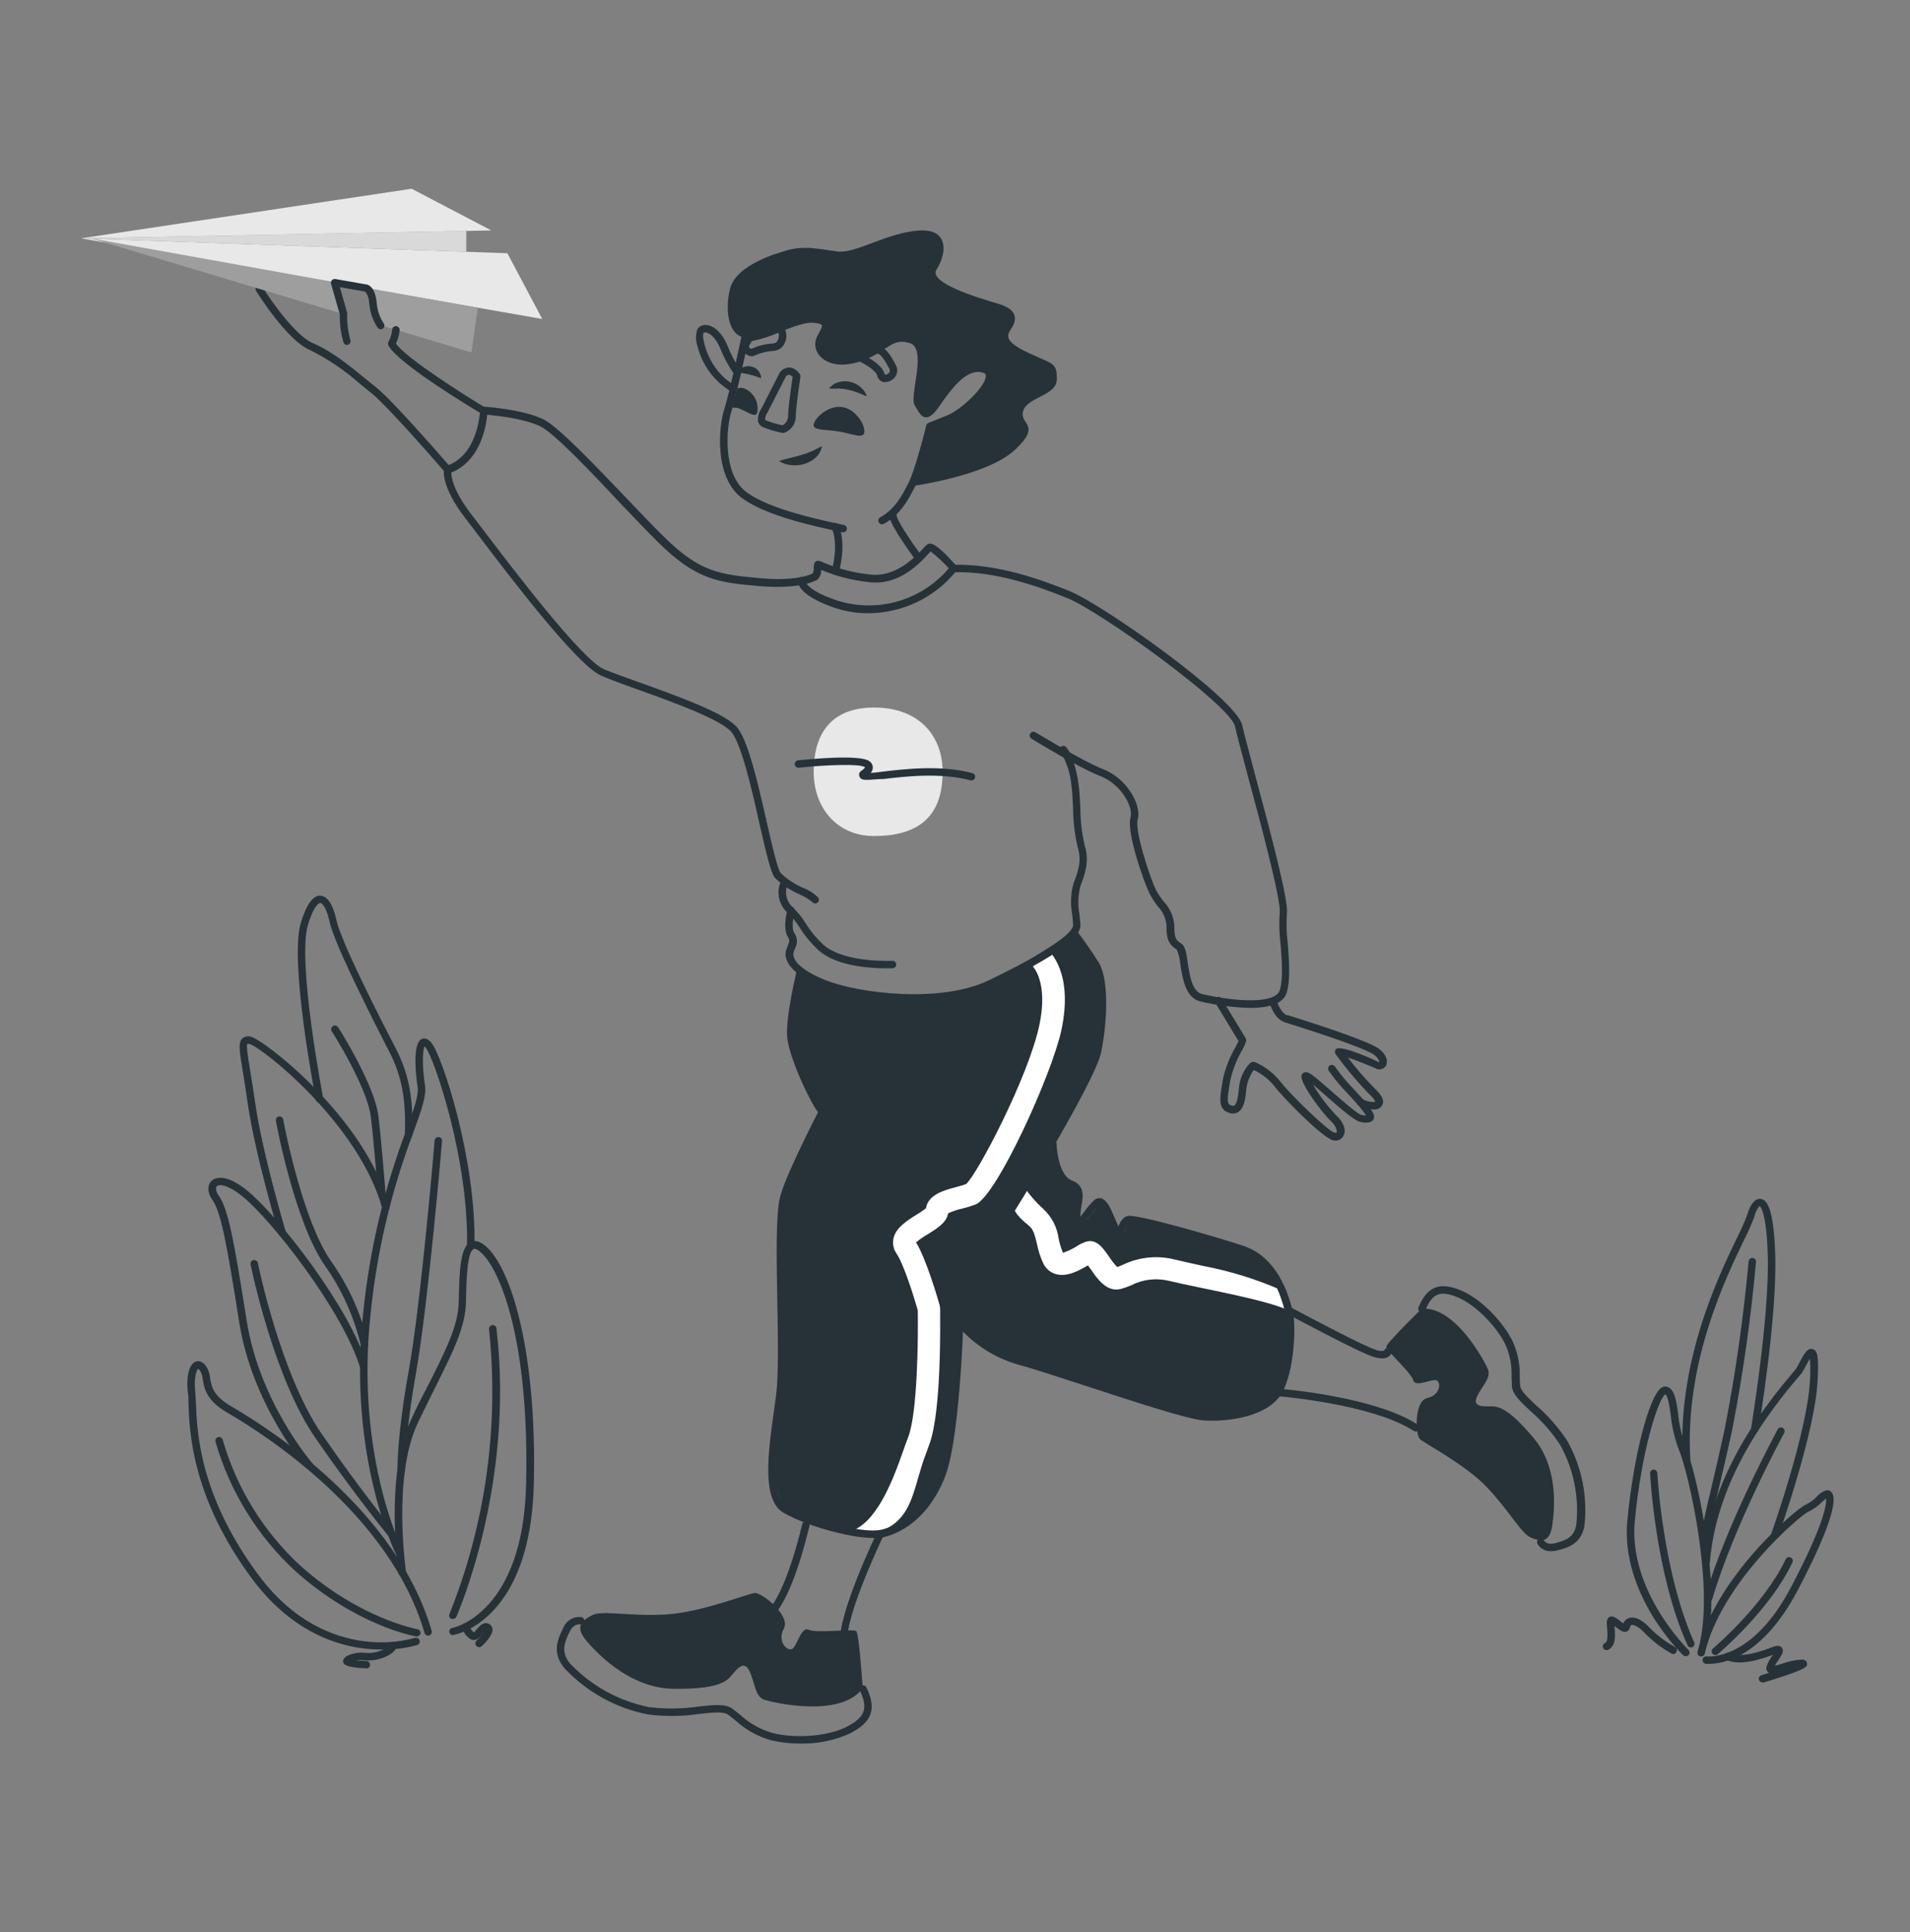 <svg id="contact" viewBox="0 0 425 430" fill="none" xmlns="http://www.w3.org/2000/svg">
<rect x="0" y="0" width="425" height="430" fill="#808080" stroke="none"/>
<path d="M199.53 222.145C190.93 222.717 182.569 219.047 179.464 217.141H178.03L176.597 225.004V233.583L180.18 242.876C180.18 242.876 183.047 246.45 183.763 246.45C184.48 246.45 173.73 268.611 173.73 268.611V308.643L171.58 327.944L174.447 335.808C171.819 335.093 170.577 334.95 186.63 340.097C202.683 345.244 210.041 329.374 211.713 320.796C212.43 311.264 213.863 292.773 213.863 295.061C213.863 297.348 223.896 301.733 228.913 303.639C240.857 307.452 265.892 315.077 270.479 315.077C275.066 315.077 280.512 313.171 282.662 312.217C289.829 305.784 285.529 287.912 284.812 285.768C284.239 284.052 280.751 281.24 279.079 280.049C276.766 278.726 275.041 277.949 270.479 276.474L251.129 271.47L249.696 275.045C249.623 274.389 249.175 273.916 247.546 272.9L244.679 267.896L241.813 271.47L238.946 272.9V270.756L240.379 266.466L238.946 264.322C238.468 264.083 237.369 263.464 236.796 262.892C236.223 262.32 235.602 261.224 235.363 260.747L234.646 254.314C236.387 251.012 240.008 242.761 242.529 237.157C245.069 231.514 245.396 220.239 244.679 214.996L238.946 207.133C215.296 223.575 210.28 221.43 199.53 222.145Z" fill="#263238"/>
<path d="M182.63 247.766C182.499 247.765 182.37 247.733 182.253 247.674C182.136 247.614 182.035 247.528 181.957 247.423C179.707 244.278 175.593 235.099 175.163 230.867C174.733 226.635 177.155 216.569 177.256 216.112C177.31 215.903 177.444 215.724 177.629 215.612C177.814 215.5 178.036 215.464 178.246 215.513C178.457 215.561 178.641 215.69 178.758 215.871C178.876 216.052 178.918 216.272 178.875 216.484C178.875 216.598 176.424 226.749 176.811 230.781C177.198 234.813 181.211 243.648 183.304 246.508C183.368 246.596 183.414 246.696 183.439 246.802C183.465 246.908 183.469 247.018 183.451 247.125C183.434 247.233 183.396 247.336 183.339 247.429C183.281 247.522 183.206 247.602 183.118 247.666C182.969 247.747 182.799 247.781 182.63 247.766Z" fill="#263238"/>
<path d="M194.427 341.226L188.966 340.84C194.885 339.253 198.555 329.746 200.848 323.212C201.278 321.982 201.694 320.81 202.109 319.738C204.145 314.433 204.331 297.92 204.216 291.572C203.371 288.584 201.092 281.307 199.486 278.948C199.152 278.47 198.918 277.93 198.8 277.36C198.682 276.789 198.681 276.201 198.798 275.631C199.3 273.229 201.765 271.67 203.93 270.312C204.661 269.88 205.365 269.403 206.037 268.882C206.524 265.823 210.093 264.865 212.745 264.164C213.576 263.936 214.364 263.721 214.98 263.492C217.546 261.148 228.783 239.73 231.249 228.221C233.341 218.513 229.815 215.082 229.815 215.053L233.055 211.279C233.657 211.779 238.888 216.569 236.165 229.265C234.044 239.13 221.76 266.152 217.087 268.025C216.103 268.392 215.098 268.702 214.077 268.954C213.006 269.19 211.964 269.54 210.967 269.998C210.652 271.999 208.703 273.229 206.667 274.53C205.661 275.085 204.71 275.736 203.829 276.474C206.18 280.277 208.803 289.456 209.104 290.528L209.19 291.143C209.19 293.488 209.563 314.219 206.753 321.51C206.366 322.54 205.965 323.655 205.549 324.827C202.984 332.233 202.898 338.967 194.427 341.226Z" fill="white"/>
<path d="M286.804 291.644C282.891 289.728 272.7 287.726 266.594 286.439C263.985 285.896 261.735 285.41 260.044 285.01C257.237 284.345 254.284 284.699 251.716 286.011C250.954 286.343 250.168 286.62 249.366 286.84C246.27 287.612 244.163 284.581 242.643 282.365C242.471 282.122 242.285 281.836 242.084 281.578C240.149 282.708 237.483 284.252 234.918 283.523C234.323 283.344 233.772 283.045 233.298 282.644C232.825 282.243 232.439 281.749 232.166 281.192C231.513 279.787 231.031 278.309 230.733 276.789C230.26 274.802 229.93 273.543 228.941 272.757C225.558 270.069 225.573 268.797 225.501 268.468L228.038 264.336C229.186 266.025 230.533 267.571 232.051 268.94C234.001 270.705 235.252 273.11 235.577 275.717C235.794 276.769 236.11 277.798 236.523 278.79C237.58 278.436 238.591 277.956 239.533 277.361C240.236 276.898 240.997 276.533 241.798 276.274C244.048 275.717 245.424 277.704 246.743 279.605C247.283 280.44 247.897 281.225 248.577 281.95C248.936 281.836 249.366 281.664 249.839 281.464C253.402 279.735 257.46 279.31 261.305 280.263C262.896 280.663 265.103 281.121 267.655 281.693C273.731 282.846 279.656 284.688 285.313 287.183L286.804 291.644Z" fill="white"/>
<path d="M315.041 318.551C314.879 318.551 314.72 318.507 314.582 318.423C305.323 312.404 284.483 310.702 284.253 310.688C284.137 310.691 284.021 310.67 283.913 310.626C283.805 310.581 283.708 310.515 283.628 310.43C283.547 310.346 283.486 310.246 283.447 310.136C283.408 310.027 283.392 309.91 283.401 309.794C283.411 309.678 283.444 309.566 283.5 309.463C283.555 309.361 283.632 309.272 283.724 309.201C283.817 309.13 283.923 309.08 284.036 309.053C284.15 309.026 284.268 309.023 284.382 309.044C285.257 309.044 305.882 310.788 315.485 317.036C315.578 317.094 315.658 317.17 315.72 317.259C315.783 317.349 315.827 317.45 315.849 317.556C315.872 317.663 315.873 317.773 315.852 317.88C315.832 317.987 315.79 318.089 315.729 318.18C315.654 318.293 315.551 318.387 315.431 318.451C315.311 318.516 315.177 318.551 315.041 318.551Z" fill="#263238"/>
<path d="M307.586 302.281C306.939 302.267 306.297 302.161 305.68 301.967C302.713 301.123 287.047 292.731 286.416 292.373C286.223 292.27 286.079 292.095 286.014 291.886C285.95 291.678 285.971 291.452 286.072 291.258C286.178 291.065 286.356 290.92 286.568 290.856C286.78 290.792 287.008 290.813 287.205 290.915C292.78 293.918 303.903 299.737 306.124 300.38C306.719 300.621 307.371 300.686 308.002 300.566C308.053 300.374 308.172 300.206 308.337 300.095C308.502 299.983 308.701 299.933 308.899 299.956C309.097 299.978 309.281 300.071 309.416 300.217C309.551 300.363 309.629 300.553 309.636 300.752C309.628 300.971 309.57 301.186 309.465 301.379C309.361 301.573 309.213 301.74 309.034 301.867C308.61 302.16 308.101 302.305 307.586 302.281Z" fill="#263238"/>
<path d="M316.344 291.23C316.344 291.23 308.461 298.893 308.461 299.722C308.461 300.551 314.065 305.513 314.481 307.171C314.897 308.829 318.637 306.756 319.669 307.171C320.701 307.586 320.501 310.488 317.591 311.103C314.682 311.718 314.897 319.181 315.928 320.21C316.96 321.239 325.962 325.8 330.878 330.976C335.794 336.151 338.56 341.327 340.624 342.156C342.688 342.986 344.781 343.586 345.397 339.468C346.014 335.351 346.644 326.429 341.255 320.01C335.866 313.59 333.573 312.961 331.91 312.961C330.247 312.961 327.61 313.176 328.599 310.903C329.588 308.629 331.91 306.613 331.079 304.683C330.247 302.753 323.754 290.615 316.344 291.23Z" fill="#263238"/>
<path d="M345.125 345.187C344.52 345.218 343.918 345.082 343.385 344.794C342.851 344.507 342.407 344.079 342.101 343.557C342.052 343.461 342.023 343.356 342.015 343.248C342.008 343.14 342.022 343.031 342.056 342.929C342.091 342.826 342.146 342.732 342.217 342.651C342.289 342.57 342.376 342.504 342.474 342.456C342.668 342.361 342.892 342.345 343.099 342.411C343.305 342.478 343.477 342.622 343.577 342.814C343.649 342.928 344.208 343.858 345.957 343.429C348.35 342.828 350.257 342.142 350.744 339.311C351.416 333.132 350.149 326.898 347.118 321.468C345.276 318.697 343.068 316.187 340.553 314.005C338.303 311.903 336.54 310.245 336.411 308.472C336.411 307.828 336.411 307.185 336.339 306.513C336.46 303.947 335.969 301.389 334.906 299.05C333.028 295.318 328.571 290.472 324.342 288.684C320.458 287.097 318.695 287.798 317.176 291.544C317.09 291.747 316.928 291.907 316.723 291.991C316.519 292.074 316.29 292.072 316.087 291.987C315.883 291.902 315.722 291.739 315.639 291.536C315.555 291.332 315.557 291.103 315.642 290.901C317.577 286.297 320.3 285.182 325.03 287.14C329.76 289.099 334.462 294.289 336.497 298.307C337.695 300.852 338.265 303.646 338.16 306.456C338.16 307.104 338.188 307.733 338.246 308.343C338.317 309.458 339.966 311.002 341.858 312.775C344.488 315.059 346.793 317.69 348.709 320.596C351.962 326.368 353.307 333.018 352.55 339.597C351.833 343.386 349.182 344.358 346.53 345.016C346.073 345.14 345.6 345.198 345.125 345.187Z" fill="#263238"/>
<path d="M197.379 215.483C193.294 215.483 185.912 214.954 182.057 211.379C180.515 209.959 179.165 208.344 178.044 206.575C177.301 205.352 176.4 204.232 175.363 203.244C174.441 202.451 173.776 201.402 173.452 200.232C173.128 199.061 173.159 197.82 173.543 196.667C173.626 196.465 173.785 196.304 173.986 196.218C174.187 196.133 174.414 196.13 174.618 196.21C174.721 196.248 174.815 196.306 174.895 196.381C174.974 196.456 175.038 196.546 175.082 196.646C175.126 196.746 175.15 196.854 175.151 196.963C175.153 197.072 175.132 197.181 175.091 197.282C174.834 198.126 174.833 199.027 175.088 199.872C175.343 200.716 175.843 201.467 176.524 202.029C177.631 203.112 178.594 204.333 179.391 205.66C180.437 207.321 181.7 208.835 183.146 210.164C187.131 213.853 196.046 213.896 198.597 213.81C198.818 213.81 199.029 213.897 199.185 214.053C199.341 214.208 199.429 214.419 199.429 214.639C199.429 214.859 199.341 215.07 199.185 215.225C199.029 215.381 198.818 215.468 198.597 215.468L197.379 215.483Z" fill="#263238"/>
<path d="M203.485 222.86C196.58 222.936 189.711 221.864 183.161 219.686C174.374 216.255 174.561 212.537 174.919 211.522C175.028 211.148 175.157 210.781 175.306 210.421C175.65 209.563 175.779 209.249 175.306 208.477C174.131 206.704 175.091 202.858 175.206 202.429C175.26 202.217 175.396 202.035 175.584 201.923C175.771 201.811 175.996 201.777 176.209 201.829C176.422 201.886 176.605 202.024 176.717 202.214C176.83 202.403 176.864 202.63 176.811 202.844C176.424 204.273 176.137 206.733 176.696 207.562C177.064 208.059 177.28 208.651 177.318 209.267C177.357 209.884 177.215 210.498 176.911 211.036C176.775 211.336 176.665 211.647 176.582 211.965C176.195 213.395 177.857 215.811 183.748 218.142C190.915 221.001 209.204 223.375 220.025 218.142C237.584 209.706 238.831 206.59 238.788 205.832C238.745 205.074 238.673 204.402 238.587 203.544C238.151 201.257 238.239 198.901 238.845 196.653C239.819 194.137 240.794 191.635 239.791 188.504C239.125 185.639 238.784 182.709 238.773 179.768C238.673 177.824 238.587 175.979 238.386 174.578C238.142 172.053 237.344 169.613 236.05 167.429C235.965 167.362 235.895 167.278 235.843 167.182C235.792 167.087 235.759 166.982 235.749 166.874C235.738 166.767 235.749 166.658 235.781 166.554C235.813 166.451 235.865 166.354 235.935 166.271C236.077 166.103 236.28 165.997 236.5 165.976C236.719 165.954 236.938 166.019 237.111 166.157C238.315 167.172 239.547 171.147 239.977 174.407C240.206 175.836 240.292 177.766 240.393 179.754C240.396 182.554 240.713 185.345 241.339 188.075C242.514 191.763 241.339 194.666 240.393 197.225C239.869 199.258 239.8 201.382 240.192 203.444C240.278 204.273 240.364 205.074 240.407 205.818C240.493 207.676 238.558 211.136 220.699 219.7C215.912 221.988 209.648 222.86 203.485 222.86Z" fill="#263238"/>
<path d="M278.175 224.29C274.452 224.194 270.749 223.715 267.124 222.86C263.785 222.088 263.125 217.728 262.638 214.539C262.553 213.431 262.287 212.345 261.85 211.323C259.872 210.007 259.556 208.849 259.556 205.818C259.391 204.257 258.704 202.797 257.607 201.672C256.908 200.778 256.293 199.82 255.772 198.812C254.611 196.496 250.584 185.173 251.558 181.913C252.246 179.64 249.466 174.493 244.879 172.72C239.891 170.776 229.93 164.628 229.514 164.37C229.421 164.313 229.34 164.238 229.275 164.15C229.211 164.062 229.165 163.961 229.14 163.855C229.114 163.749 229.11 163.638 229.128 163.531C229.145 163.423 229.184 163.32 229.242 163.227C229.36 163.041 229.546 162.909 229.76 162.859C229.974 162.808 230.199 162.843 230.388 162.955C230.489 162.955 240.637 169.289 245.481 171.176C250.713 173.206 254.081 179.139 253.149 182.385C252.447 184.758 255.801 195.167 257.249 198.112C257.758 199.025 258.348 199.891 259.012 200.7C260.33 202.111 261.133 203.924 261.291 205.847C261.291 208.706 261.563 209.121 262.853 209.979C263.77 210.593 264.014 212.152 264.286 214.268C264.731 217.127 265.275 220.702 267.497 221.216C275.179 222.975 283.865 223.432 284.783 220.316C285.557 217.699 285.227 213.553 284.926 209.893C284.649 207.621 284.591 205.327 284.754 203.044C285.112 200.514 280.454 182.914 277.587 172.405C276.226 167.287 275.151 163.255 274.807 161.654C273.803 156.936 244.822 136.005 237.397 133.059C231.005 130.472 221.459 127.069 212.286 127.341C212.164 127.351 212.042 127.332 211.929 127.285C211.817 127.238 211.718 127.163 211.641 127.069C210.271 125.467 208.744 124.007 207.083 122.708L206.581 123.252C204.603 125.382 199.973 130.4 193.337 129.542C189.689 129.153 186.116 128.238 182.731 126.826C182.755 127.586 182.488 128.327 181.985 128.899L181.856 128.999C181.713 129.099 178.316 131.215 168.957 130.429C159.927 129.614 154.967 129.171 146.31 120.535C143.888 118.119 141.079 115.174 138.083 112.043C131.174 104.651 123.291 96.401 120.281 94.9C116.841 93.184 110.649 92.498 108.413 92.298C108.17 94.914 106.894 102.549 100.416 105.166C100.416 106.195 100.874 109.226 104.844 114.416L107.037 117.275C113.731 126.111 129.426 146.799 134.399 148.929C136.005 149.616 138.699 150.574 141.767 151.674C150.152 154.677 160.6 158.408 163.711 161.525C166.348 164.142 168.613 174.135 170.619 182.971C171.795 188.118 173.013 193.451 173.73 194.309C175.201 195.701 176.909 196.819 178.775 197.612C180.023 198.082 181.153 198.818 182.086 199.77C182.205 199.954 182.246 200.178 182.2 200.392C182.155 200.607 182.026 200.794 181.842 200.914C181.658 201.031 181.436 201.072 181.223 201.029C181.009 200.987 180.82 200.864 180.695 200.685C179.882 200.036 178.985 199.498 178.029 199.084C175.956 198.2 174.065 196.94 172.454 195.367C171.522 194.266 170.591 190.277 169 183.343C167.28 175.537 164.829 164.957 162.535 162.655C159.669 159.795 149.005 155.978 141.208 153.19C138.097 152.075 135.474 151.117 133.74 150.331C128.365 148.029 113.057 127.855 105.719 118.162L103.526 115.302C98.051 108.154 98.724 104.622 98.825 104.251C98.853 104.115 98.918 103.989 99.011 103.886C99.104 103.783 99.222 103.707 99.355 103.664C106.521 101.262 106.808 91.412 106.822 91.311C106.826 91.201 106.852 91.093 106.898 90.993C106.944 90.893 107.01 90.803 107.091 90.728C107.173 90.654 107.268 90.596 107.372 90.559C107.476 90.521 107.586 90.505 107.697 90.511C108.055 90.511 116.497 91.097 121.027 93.37C124.28 95.057 131.934 103.05 139.33 110.784C142.311 113.901 145.063 116.846 147.529 119.248C155.756 127.455 160.228 127.827 169.143 128.67C176.997 129.385 180.294 127.898 180.853 127.598C181.024 127.207 181.098 126.78 181.068 126.354C181.068 125.882 181.068 124.796 182.086 124.796C182.443 124.841 182.788 124.952 183.103 125.125C186.419 126.55 189.933 127.466 193.524 127.841C199.257 128.57 203.557 124.009 205.348 122.122C205.667 121.721 206.044 121.369 206.466 121.078C206.954 120.85 207.9 120.406 212.601 125.682C221.946 125.511 231.564 128.928 238.014 131.544C245.481 134.589 275.179 155.563 276.412 161.397C276.742 162.955 277.845 166.973 279.178 172.062C283.349 187.618 286.761 200.657 286.345 203.359C286.204 205.524 286.267 207.697 286.531 209.85C286.832 213.653 287.176 217.956 286.316 220.859C285.571 223.49 282.059 224.29 278.175 224.29Z" fill="#263238"/>
<path d="M193.209 136.462C190.651 136.475 188.108 136.064 185.684 135.247C177.4 132.387 177.486 129.599 177.586 129.07C177.62 128.852 177.74 128.657 177.919 128.527C178.097 128.397 178.321 128.343 178.539 128.377C178.758 128.411 178.954 128.53 179.084 128.709C179.214 128.887 179.268 129.11 179.234 129.328C179.234 129.471 179.564 131.386 186.229 133.617C190.744 135.06 195.593 135.093 200.127 133.71C204.661 132.328 208.664 129.596 211.598 125.882C211.665 125.797 211.749 125.725 211.844 125.672C211.939 125.619 212.044 125.586 212.152 125.574C212.26 125.562 212.369 125.572 212.474 125.603C212.578 125.633 212.675 125.685 212.759 125.753C212.93 125.893 213.039 126.094 213.063 126.313C213.088 126.532 213.025 126.752 212.888 126.926C210.537 129.888 207.547 132.283 204.14 133.934C200.733 135.585 196.997 136.449 193.209 136.462Z" fill="#263238"/>
<path d="M120.654 70.98L18 53.037L112.9 56.354L120.654 70.98Z" fill="#E8E8E8"/>
<path d="M103.755 56.026V51.379L18 53.038L103.755 56.026Z" fill="#D9D9D9"/>
<path d="M109.316 51.279L91.601 42L18 53.038L109.316 51.279Z" fill="#E8E8E8"/>
<path d="M99.627 105.337C99.507 105.341 99.387 105.318 99.278 105.268C99.168 105.218 99.072 105.144 98.996 105.051C98.867 104.908 86.269 90.31 82.513 87.365C81.739 86.765 80.937 86.107 80.105 85.435C76.761 82.438 73.024 79.909 68.997 77.915C63.837 75.742 57.244 65.162 56.972 64.704C56.915 64.61 56.878 64.506 56.862 64.398C56.846 64.29 56.851 64.179 56.877 64.073C56.904 63.967 56.951 63.867 57.017 63.779C57.082 63.691 57.164 63.617 57.258 63.56C57.352 63.504 57.457 63.467 57.565 63.45C57.674 63.434 57.785 63.44 57.891 63.466C57.998 63.493 58.098 63.54 58.186 63.605C58.274 63.67 58.349 63.752 58.405 63.846C58.405 63.946 64.998 74.412 69.685 76.399C73.784 78.129 77.712 81.332 81.152 84.148L83.531 86.064C87.43 89.109 99.727 103.364 100.258 103.979C100.329 104.06 100.384 104.154 100.418 104.257C100.452 104.359 100.466 104.468 100.458 104.576C100.45 104.683 100.42 104.788 100.371 104.885C100.322 104.981 100.254 105.067 100.172 105.137C100.022 105.269 99.827 105.34 99.627 105.337Z" fill="#263238"/>
<path d="M74.473 62.788L20.208 53.037L76.451 69.908L74.473 62.788Z" fill="#9E9E9E"/>
<path d="M84.721 72.381L104.888 78.429L106.321 68.493L82.356 64.203C82.356 64.203 82.886 67.306 83.187 68.493C83.606 69.823 84.118 71.123 84.721 72.381Z" fill="#9E9E9E"/>
<path d="M185.913 127.912H185.684C185.578 127.883 185.479 127.832 185.393 127.765C185.307 127.697 185.235 127.612 185.182 127.517C185.129 127.421 185.095 127.316 185.083 127.207C185.07 127.098 185.08 126.988 185.11 126.883C185.11 126.883 186.673 121.378 185.11 117.59C185.055 117.487 185.023 117.374 185.014 117.258C185.006 117.141 185.022 117.025 185.062 116.915C185.102 116.806 185.165 116.706 185.246 116.622C185.327 116.539 185.425 116.473 185.534 116.429C185.642 116.386 185.758 116.366 185.875 116.37C185.992 116.375 186.106 116.403 186.211 116.455C186.316 116.506 186.409 116.579 186.483 116.669C186.558 116.758 186.613 116.863 186.644 116.975C188.408 121.264 186.745 127.097 186.644 127.34C186.593 127.497 186.497 127.636 186.366 127.738C186.236 127.84 186.078 127.9 185.913 127.912Z" fill="#263238"/>
<path d="M204.431 125.024C204.299 125.024 204.169 124.993 204.052 124.934C203.935 124.874 203.834 124.787 203.757 124.681C201.492 121.564 197.708 116.103 197.852 114.573C197.877 114.357 197.985 114.159 198.153 114.02C198.322 113.882 198.537 113.813 198.755 113.829C198.973 113.855 199.173 113.962 199.314 114.129C199.455 114.297 199.527 114.512 199.514 114.73C199.514 115.602 202.381 120.077 205.104 123.709C205.168 123.797 205.214 123.897 205.239 124.003C205.265 124.109 205.269 124.219 205.252 124.326C205.234 124.434 205.196 124.537 205.139 124.63C205.081 124.723 205.006 124.803 204.918 124.867C204.775 124.968 204.605 125.022 204.431 125.024Z" fill="#263238"/>
<path d="M297.181 253.814C296.983 253.81 296.786 253.786 296.593 253.742C294.3 253.242 285.327 244.077 283.693 241.847C282.43 240.254 280.817 238.972 278.978 238.101C278.064 239.365 277.492 240.842 277.315 242.39C277.143 244.506 276.814 246.579 275.581 247.423C275.286 247.617 274.95 247.74 274.599 247.782C274.248 247.824 273.893 247.784 273.56 247.666C271.009 246.894 271.396 244.535 271.94 241.275L272.127 240.117C272.695 237.565 273.662 235.119 274.993 232.868C275.223 232.439 275.466 231.967 275.595 231.681C274.936 230.581 272.241 226.148 270.392 223.103C270.28 222.915 270.245 222.69 270.296 222.476C270.347 222.263 270.479 222.077 270.665 221.959C270.758 221.902 270.861 221.863 270.969 221.846C271.078 221.828 271.188 221.832 271.295 221.857C271.401 221.883 271.502 221.929 271.59 221.993C271.679 222.057 271.754 222.138 271.811 222.231C272.686 223.661 277.014 230.709 277.215 231.124C277.416 231.538 277.215 232.11 276.455 233.583C275.215 235.68 274.311 237.956 273.775 240.331L273.574 241.489C273.015 244.892 272.987 245.707 274.033 246.022C274.434 246.15 274.578 246.022 274.649 246.022C275.395 245.521 275.595 243.048 275.667 242.233C275.819 240.09 276.716 238.067 278.204 236.514C278.353 236.412 278.522 236.343 278.701 236.313C278.879 236.284 279.062 236.294 279.236 236.342C281.486 237.323 283.456 238.846 284.969 240.774C287.176 243.634 295.547 251.755 296.937 252.055C297.095 252.055 297.367 252.126 297.439 251.983C297.511 251.841 297.439 250.697 296.206 249.539C294.558 248.109 289.126 240.96 289.599 239.316C289.648 239.137 289.747 238.975 289.884 238.849C290.021 238.723 290.19 238.637 290.373 238.601C291.147 238.444 291.921 239.002 296.35 242.89C298.629 244.906 302.083 247.937 302.943 248.109C303.275 248.174 303.609 248.222 303.946 248.252C303.766 247.934 303.565 247.628 303.344 247.337C302.656 246.379 301.295 244.892 299.976 243.448C298.365 241.828 296.901 240.067 295.604 238.187C295.503 237.993 295.482 237.767 295.546 237.559C295.611 237.35 295.755 237.175 295.948 237.071C296.143 236.968 296.37 236.945 296.581 237.007C296.793 237.068 296.972 237.209 297.081 237.4C298.315 239.153 299.691 240.803 301.194 242.333C302.628 243.877 303.946 245.335 304.691 246.365C305.437 247.394 306.125 248.466 305.537 249.224C304.95 249.982 303.789 249.91 302.671 249.667C301.553 249.424 299.073 247.394 295.303 244.077C294.3 243.191 293.096 242.118 292.121 241.318C293.605 243.817 295.364 246.143 297.367 248.252C298.958 249.682 299.603 251.454 298.973 252.67C298.823 253.018 298.573 253.313 298.253 253.517C297.934 253.721 297.56 253.824 297.181 253.814Z" fill="#263238"/>
<path d="M305.58 246.894C304.406 246.83 303.26 246.508 302.226 245.95C302.064 245.829 301.951 245.653 301.91 245.455C301.869 245.257 301.901 245.051 302.002 244.876C302.102 244.7 302.263 244.567 302.455 244.502C302.647 244.436 302.856 244.443 303.043 244.521C303.913 245.021 304.907 245.264 305.91 245.221L305.981 245.135C305.981 245.135 305.981 244.649 304.39 243.205C301.813 240.508 299.419 237.642 297.224 234.627C297.106 234.462 297.042 234.265 297.042 234.062C297.042 233.86 297.106 233.662 297.224 233.497C298.213 232.296 306.669 236.242 306.755 236.357C306.812 236.368 306.871 236.368 306.927 236.357C306.927 236.357 306.927 235.685 305.867 234.798C304.548 233.726 297.166 231.024 286.101 227.564L285.901 227.493C283.55 226.763 282.561 223.432 282.461 223.06C282.428 222.859 282.471 222.653 282.582 222.482C282.692 222.311 282.861 222.186 283.058 222.131C283.255 222.076 283.464 222.095 283.648 222.185C283.831 222.275 283.975 222.429 284.052 222.617C284.281 223.389 285.127 225.477 286.388 225.92H286.589C294.787 228.493 304.978 231.882 306.913 233.454C308.848 235.027 308.805 236.428 308.346 237.229C308.104 237.584 307.735 237.835 307.315 237.93C306.895 238.026 306.454 237.959 306.082 237.744C305.222 237.315 302.04 236.057 299.918 235.327C301.684 237.664 303.599 239.885 305.652 241.976C307.157 243.405 307.787 244.363 307.759 245.221C307.739 245.484 307.663 245.739 307.534 245.968C307.405 246.198 307.227 246.397 307.013 246.551C306.595 246.838 306.084 246.961 305.58 246.894Z" fill="#263238"/>
<path d="M174.074 56.04C174.074 56.04 163.811 58.67 162.435 64.275C161.059 69.879 162.435 75.713 166.864 75.126C171.293 74.54 177.098 70.709 180.968 70.98C184.838 71.252 184.021 72.71 182.631 75.155C181.24 77.6 183.734 81.746 190.657 79.816C197.58 77.886 197.824 74.297 202.826 75.67C207.828 77.042 203.27 88.366 204.431 89.967C205.592 91.568 205.865 93.827 208.473 89.967C211.082 86.107 215.009 80.86 219.151 82.246C223.294 83.633 215.282 91.626 211.139 93.284L206.983 94.942C206.983 94.942 205.32 106.523 202.826 108.182C202.826 108.182 219.438 105.98 225.759 100.175C232.08 94.371 226.59 94.456 227.694 91.354C228.798 88.251 235.162 88.094 235.162 84.334C235.162 80.574 234.33 81.131 228.525 78.372C222.72 75.613 224.369 74.24 225.2 72.853C226.031 71.466 226.863 68.993 222.161 67.606C217.46 66.219 206.395 62.917 208.43 59.886C210.466 56.855 211.526 50.778 204.388 51.307C197.25 51.836 190.428 56.469 186.372 55.968C182.315 55.468 178.574 54.395 174.074 56.04Z" fill="#263238"/>
<path d="M187.618 118.447H187.418L185.554 118.033C180.724 116.975 170.677 114.787 165.316 110.999C158.766 106.366 159.955 94.843 161.131 91.168C162.306 87.494 164.958 75.07 164.986 74.884C165.008 74.775 165.053 74.671 165.117 74.58C165.181 74.489 165.263 74.412 165.359 74.355C165.451 74.293 165.554 74.253 165.663 74.235C165.772 74.218 165.884 74.225 165.99 74.255C166.156 74.27 166.324 74.27 166.491 74.255C166.577 74.211 166.669 74.182 166.764 74.169C168.94 73.749 171.058 73.068 173.07 72.139C175.937 70.966 178.717 69.851 181.025 70.023C182.301 70.123 183.892 70.352 184.408 71.452C184.924 72.553 184.279 73.84 183.361 75.456C183.155 75.853 183.07 76.302 183.119 76.748C183.167 77.193 183.346 77.614 183.634 77.958C184.78 79.387 187.332 79.802 190.428 78.93C192.528 78.346 194.514 77.413 196.304 76.171C198.282 74.898 199.83 73.897 203.055 74.741C207.04 75.856 206.122 81.532 205.463 85.692C205.173 86.919 205.058 88.18 205.119 89.438C205.334 89.739 205.52 90.067 205.707 90.382C205.852 90.692 206.046 90.976 206.28 91.225C206.84 90.695 207.323 90.089 207.713 89.424C210.05 86.036 214.393 79.731 219.352 81.389C219.837 81.514 220.268 81.794 220.579 82.186C220.89 82.579 221.063 83.062 221.072 83.562C221.172 86.836 215.009 92.526 211.368 93.971L207.613 95.472C207.111 97.473 204.961 105.852 203.485 108.511L203.198 109.054C202.281 110.856 200.332 114.63 196.648 116.574C196.454 116.676 196.228 116.696 196.018 116.632C195.809 116.568 195.634 116.424 195.53 116.231C195.428 116.036 195.407 115.808 195.471 115.597C195.535 115.385 195.68 115.208 195.874 115.102C199.113 113.4 200.876 109.955 201.722 108.296L202.037 107.71C203.557 104.937 206.079 94.843 206.108 94.671C206.137 94.544 206.197 94.425 206.282 94.326C206.367 94.226 206.474 94.149 206.595 94.099L210.752 92.441C213.948 91.168 219.481 85.85 219.352 83.605C219.352 83.391 219.352 83.133 218.764 82.947C215.453 81.847 212.128 85.807 209.032 90.368C207.756 92.212 206.868 92.898 206.008 92.87C205.148 92.841 204.574 91.969 204.13 91.197C203.972 90.925 203.815 90.639 203.628 90.368C203.055 89.567 203.256 88.123 203.628 85.421C204.202 81.889 204.976 77.057 202.424 76.342C199.873 75.627 198.898 76.342 197.021 77.514C195.162 78.876 193.088 79.919 190.886 80.603C185.454 82.118 183.089 80.031 182.286 79.058C181.799 78.465 181.5 77.74 181.426 76.977C181.352 76.213 181.507 75.445 181.871 74.769C182.372 73.869 183.06 72.653 182.888 72.339C182.888 72.339 182.63 71.953 180.867 71.824C179.104 71.695 176.252 72.768 173.701 73.826C171.597 74.769 169.396 75.479 167.136 75.942C166.916 76.023 166.683 76.061 166.448 76.056C165.832 78.915 163.711 88.552 162.707 91.669C161.704 94.785 160.557 105.594 166.276 109.655C171.35 113.243 181.183 115.373 185.898 116.417L187.805 116.832C187.911 116.857 188.011 116.903 188.1 116.967C188.189 117.031 188.264 117.112 188.321 117.205C188.378 117.298 188.417 117.401 188.434 117.509C188.451 117.616 188.447 117.727 188.421 117.833C188.376 118.01 188.272 118.167 188.127 118.279C187.981 118.39 187.802 118.45 187.618 118.447Z" fill="#263238"/>
<path d="M163.224 87.308C163.088 87.311 162.954 87.276 162.837 87.208C160.943 86.11 159.29 84.643 157.978 82.894C156.665 81.145 155.72 79.15 155.197 77.028C154.767 75.792 154.767 74.447 155.197 73.211C155.418 72.89 155.724 72.637 156.081 72.48C156.438 72.324 156.832 72.27 157.218 72.325C158.652 72.453 160.515 73.754 161.833 76.828C162.579 78.755 163.541 80.592 164.7 82.304C164.835 82.478 164.895 82.699 164.867 82.918C164.839 83.136 164.724 83.335 164.55 83.469C164.375 83.604 164.153 83.664 163.934 83.635C163.715 83.607 163.516 83.493 163.381 83.319C162.106 81.506 161.053 79.548 160.243 77.486C159.125 74.841 157.677 74.026 156.989 73.969C156.659 73.969 156.545 74.083 156.516 74.126C156.043 75.17 157.72 82.704 163.568 85.75C163.73 85.837 163.858 85.976 163.932 86.144C164.007 86.312 164.023 86.5 163.979 86.678C163.935 86.857 163.832 87.015 163.688 87.129C163.543 87.243 163.365 87.306 163.181 87.308H163.224Z" fill="#263238"/>
<path d="M197.064 85.02H196.634C196.277 84.958 195.947 84.787 195.691 84.531C195.434 84.276 195.263 83.947 195.201 83.591C194.971 82.618 192.907 81.231 191.503 80.559C191.403 80.512 191.314 80.446 191.241 80.364C191.168 80.282 191.112 80.186 191.076 80.083C191.04 79.979 191.025 79.869 191.031 79.759C191.038 79.65 191.067 79.543 191.116 79.444C191.162 79.346 191.227 79.257 191.308 79.184C191.388 79.111 191.483 79.055 191.586 79.019C191.689 78.983 191.798 78.968 191.907 78.975C192.015 78.982 192.122 79.01 192.219 79.058C192.907 79.387 196.333 81.146 196.82 83.219C196.82 83.347 196.82 83.347 196.935 83.362C197.116 83.368 197.296 83.329 197.458 83.249C197.621 83.169 197.761 83.051 197.867 82.904C197.958 82.769 198.007 82.61 198.007 82.447C198.007 82.284 197.958 82.124 197.867 81.989C196.777 79.973 196.032 78.844 195.115 78.601C195.002 78.58 194.895 78.537 194.8 78.473C194.706 78.41 194.625 78.328 194.563 78.231C194.502 78.135 194.461 78.028 194.443 77.915C194.425 77.803 194.431 77.688 194.459 77.577C194.488 77.467 194.539 77.364 194.609 77.274C194.68 77.184 194.768 77.11 194.869 77.056C194.969 77.001 195.08 76.968 195.194 76.959C195.307 76.949 195.422 76.963 195.53 76.999C197.193 77.428 198.196 79.087 199.329 81.217C199.569 81.633 199.679 82.111 199.646 82.589C199.613 83.068 199.437 83.526 199.142 83.905C198.9 84.233 198.588 84.503 198.229 84.696C197.87 84.889 197.472 85 197.064 85.02Z" fill="#263238"/>
<path d="M167.28 79.259C167.189 79.272 167.098 79.272 167.007 79.259C166.578 79.165 166.181 78.961 165.854 78.668C165.527 78.375 165.283 78.002 165.144 77.586C165.078 77.169 165.105 76.742 165.224 76.337C165.343 75.931 165.551 75.557 165.832 75.241C165.99 75.089 166.2 75.004 166.42 75.004C166.639 75.004 166.85 75.089 167.007 75.241C167.159 75.396 167.244 75.604 167.244 75.82C167.244 76.037 167.159 76.244 167.007 76.399C166.864 76.571 166.62 76.985 166.692 77.214C166.764 77.443 166.907 77.5 167.179 77.629C168.706 76.933 170.349 76.526 172.024 76.428C172.269 76.418 172.505 76.334 172.7 76.185C172.895 76.037 173.039 75.832 173.113 75.599C173.329 75.108 173.369 74.558 173.228 74.04C173.039 74.069 172.847 74.032 172.682 73.935C172.518 73.839 172.392 73.689 172.325 73.511C172.249 73.314 172.252 73.094 172.335 72.9C172.418 72.705 172.574 72.55 172.769 72.468C173.03 72.358 173.318 72.328 173.596 72.382C173.874 72.435 174.13 72.569 174.332 72.768C174.686 73.245 174.906 73.808 174.969 74.399C175.032 74.99 174.936 75.587 174.69 76.128C174.507 76.678 174.162 77.16 173.698 77.51C173.235 77.859 172.676 78.061 172.096 78.086C170.537 78.179 169.013 78.577 167.609 79.259C167.501 79.283 167.388 79.283 167.28 79.259Z" fill="#263238"/>
<path d="M169.358 84.191C168.52 83.846 167.658 83.564 166.778 83.348C166.395 83.246 166.008 83.165 165.617 83.105C165.172 83.019 164.699 82.976 164.083 82.804C164.409 82.295 164.888 81.901 165.452 81.68C166.016 81.46 166.636 81.423 167.222 81.575C167.824 81.702 168.364 82.031 168.753 82.507C169.141 82.983 169.355 83.578 169.358 84.191Z" fill="#263238"/>
<path d="M184.479 86.479C184.997 85.782 185.733 85.279 186.572 85.049C187.416 84.806 188.307 84.776 189.166 84.963C190.013 85.158 190.8 85.555 191.459 86.121C192.121 86.666 192.618 87.384 192.893 88.194C192.076 87.909 191.459 87.58 190.743 87.337C190.111 87.085 189.459 86.888 188.793 86.75C188.136 86.588 187.463 86.493 186.787 86.465C186.013 86.465 185.282 86.465 184.479 86.479Z" fill="#263238"/>
<path d="M174.203 96.329H174.045C172.575 96.035 171.135 95.604 169.745 95.043C169.488 94.932 169.26 94.766 169.076 94.556C168.893 94.345 168.759 94.096 168.685 93.827C168.552 92.818 168.808 91.796 169.401 90.968L173.501 82.918L173.644 82.718C173.915 82.4 174.258 82.151 174.644 81.989C175.03 81.828 175.448 81.759 175.866 81.789C176.309 81.88 176.729 82.063 177.097 82.327C177.465 82.591 177.773 82.929 178.001 83.319C178.091 83.485 178.126 83.675 178.102 83.862C178.102 83.862 177.17 89.953 177.07 92.441C177.111 93.284 176.878 94.119 176.405 94.819C175.933 95.52 175.246 96.05 174.447 96.329H174.203ZM174.877 83.748L170.792 91.769C170.439 92.228 170.248 92.791 170.247 93.37C170.247 93.37 170.247 93.47 170.405 93.527C171.608 94.018 172.856 94.392 174.131 94.642C174.534 94.418 174.864 94.083 175.082 93.678C175.3 93.272 175.398 92.814 175.364 92.355C175.464 90.067 176.167 85.206 176.367 83.905C176.181 83.658 175.92 83.477 175.622 83.39C175.479 83.397 175.338 83.434 175.21 83.498C175.082 83.562 174.968 83.652 174.877 83.762V83.748Z" fill="#263238"/>
<path d="M164.083 86.436C164.406 86.331 164.748 86.294 165.086 86.329C165.424 86.363 165.751 86.468 166.047 86.636C166.958 87.136 167.686 87.913 168.124 88.854C168.562 89.795 168.688 90.851 168.483 91.869C168.025 93.041 166.534 91.711 164.384 90.868C163.682 90.596 163.61 90.868 162.951 90.639L164.083 86.436Z" fill="#263238"/>
<path d="M181.068 94.428C180.824 95.858 183.476 95.514 186.586 96.015C189.696 96.515 192.061 97.73 192.319 96.243C192.577 94.757 190.571 91.097 187.475 90.596C184.379 90.096 181.311 92.941 181.068 94.428Z" fill="#263238"/>
<path d="M173.314 102.578C175.192 102.006 176.783 101.72 178.302 101.248C179.064 101.03 179.811 100.763 180.538 100.447C181.298 100.147 181.971 99.718 182.917 99.275C182.727 100.259 182.224 101.156 181.484 101.834C180.746 102.503 179.863 102.992 178.904 103.264C177.974 103.532 177 103.615 176.037 103.507C175.065 103.433 174.128 103.113 173.314 102.578Z" fill="#263238"/>
<path d="M209.749 171.747C209.749 179.668 206.423 186.044 194.513 186.044C186.113 186.044 181.054 179.639 181.054 171.747C181.054 163.855 184.436 157.45 194.513 157.45C204.589 157.45 209.749 163.841 209.749 171.747Z" fill="#E8E8E8"/>
<path d="M193.079 173.535H192.807C192.348 173.535 191.474 173.535 191.216 172.748C190.958 171.962 191.546 171.59 191.947 171.319C192.15 171.156 192.338 170.974 192.506 170.775L192.377 170.69C191.302 169.946 184.107 170.175 177.771 170.832C177.663 170.846 177.553 170.838 177.447 170.809C177.342 170.78 177.244 170.73 177.158 170.662C177.073 170.594 177.002 170.509 176.949 170.413C176.897 170.317 176.865 170.212 176.854 170.103C176.834 169.884 176.901 169.665 177.04 169.494C177.179 169.323 177.38 169.214 177.599 169.188C179.85 168.96 191.202 167.859 193.366 169.331C193.616 169.48 193.824 169.689 193.972 169.938C194.12 170.188 194.202 170.471 194.212 170.761C194.218 170.987 194.179 171.212 194.098 171.423C194.017 171.634 193.895 171.827 193.739 171.991C194.427 171.991 195.373 171.833 196.462 171.705C201.263 171.133 209.362 170.175 216.385 172.048C216.592 172.11 216.767 172.25 216.872 172.438C216.977 172.626 217.005 172.848 216.949 173.057C216.893 173.265 216.758 173.443 216.572 173.554C216.387 173.664 216.165 173.699 215.955 173.649C209.175 171.862 201.349 172.791 196.663 173.349C195.029 173.377 193.839 173.535 193.079 173.535Z" fill="#263238"/>
<path d="M77.211 76.771C77.049 76.772 76.89 76.725 76.754 76.636C76.619 76.547 76.513 76.419 76.451 76.27C75.842 74.245 75.562 72.136 75.62 70.022L73.656 63.131C73.621 62.996 73.621 62.855 73.654 62.719C73.688 62.584 73.754 62.459 73.848 62.356C73.942 62.252 74.059 62.174 74.191 62.127C74.323 62.08 74.464 62.066 74.602 62.087L81.539 63.303C81.883 63.303 83.546 63.846 83.847 67.592C83.985 69.179 84.527 70.705 85.424 72.024C85.482 72.116 85.522 72.219 85.539 72.327C85.556 72.435 85.551 72.545 85.525 72.65C85.498 72.756 85.449 72.855 85.383 72.942C85.316 73.028 85.232 73.1 85.137 73.153C85.044 73.21 84.941 73.248 84.833 73.264C84.726 73.28 84.616 73.275 84.51 73.248C84.405 73.222 84.306 73.174 84.219 73.109C84.132 73.043 84.059 72.961 84.004 72.868C82.974 71.338 82.352 69.571 82.198 67.735C81.998 65.261 81.195 64.875 81.181 64.875L75.62 63.903L77.254 69.622C77.26 69.703 77.26 69.784 77.254 69.865C77.189 71.795 77.421 73.724 77.942 75.584C78.028 75.785 78.031 76.012 77.951 76.216C77.87 76.419 77.713 76.583 77.512 76.671C77.418 76.722 77.316 76.756 77.211 76.771Z" fill="#263238"/>
<path d="M107.654 92.226C107.502 92.233 107.352 92.193 107.224 92.112C105.332 90.997 88.677 81.017 86.441 76.9C86.367 76.772 86.328 76.626 86.328 76.478C86.328 76.33 86.367 76.184 86.441 76.056C86.905 75.219 87.184 74.293 87.258 73.34C87.267 73.231 87.298 73.125 87.349 73.028C87.399 72.931 87.468 72.845 87.552 72.774C87.636 72.704 87.733 72.651 87.837 72.618C87.942 72.585 88.052 72.573 88.161 72.582C88.27 72.591 88.376 72.622 88.474 72.672C88.571 72.723 88.657 72.792 88.728 72.875C88.798 72.959 88.852 73.056 88.885 73.16C88.918 73.264 88.93 73.374 88.921 73.483C88.822 74.518 88.546 75.529 88.104 76.471C90.54 79.859 103.196 87.808 108.041 90.768C108.137 90.821 108.22 90.893 108.287 90.98C108.354 91.066 108.402 91.165 108.429 91.271C108.455 91.377 108.46 91.487 108.443 91.595C108.426 91.702 108.386 91.805 108.328 91.897C108.249 92.001 108.147 92.085 108.03 92.142C107.913 92.199 107.784 92.228 107.654 92.226Z" fill="#263238"/>
<path d="M191.962 375.669C191.962 375.669 191.173 363.573 190.528 362.987C189.883 362.401 181.642 363.516 179.95 362.673C178.259 361.829 177.327 366.447 176.238 366.962C175.149 367.476 172.855 365.275 174.418 362.401C175.98 359.527 169.559 354.366 167.954 354.495C166.348 354.623 156.114 358.784 148.202 359.27C140.291 359.756 133.998 358.269 131.82 359.413C129.641 360.557 127.62 361.843 130.659 365.332C133.697 368.82 140.692 375.726 149.98 375.812C159.268 375.898 161.446 374.382 162.593 373.038C163.74 371.694 165.46 369.249 166.707 371.751C167.954 374.253 167.982 377.642 170.146 378.285C172.311 378.929 187.131 382.36 191.962 375.669Z" fill="#263238"/>
<path d="M178.115 387.993C175.945 388.01 173.781 387.775 171.665 387.292C168.682 386.465 165.937 384.946 163.653 382.86C163.109 382.417 162.564 381.974 162.019 381.574C160.987 380.816 158.493 381.087 155.627 381.402C151.828 381.964 147.97 382.003 144.16 381.516C137.008 380.109 130.486 376.481 125.527 371.151C122.876 367.877 123.965 365.003 125.298 362.329C125.607 361.503 126.191 360.808 126.953 360.36C127.715 359.912 128.609 359.739 129.483 359.87C129.674 359.941 129.833 360.079 129.929 360.258C130.025 360.437 130.051 360.645 130.004 360.843C129.956 361.04 129.837 361.213 129.67 361.329C129.502 361.445 129.298 361.496 129.096 361.472C128.953 361.472 127.663 361.243 126.774 363.073C125.556 365.518 124.782 367.591 126.774 370.107C131.494 375.116 137.661 378.534 144.418 379.886C148.077 380.337 151.779 380.293 155.426 379.758C158.766 379.386 161.417 379.1 162.965 380.244C163.539 380.659 164.098 381.116 164.671 381.574C166.765 383.509 169.29 384.92 172.038 385.691C176.539 386.806 183.892 386.578 188.392 384.261C192.563 382.117 193.237 380.115 191.259 376.041C191.219 375.861 191.24 375.674 191.319 375.508C191.398 375.342 191.529 375.207 191.693 375.123C191.857 375.04 192.044 375.013 192.225 375.047C192.406 375.081 192.57 375.174 192.692 375.311C195.129 380.172 194.126 383.189 189.166 385.72C185.704 387.305 181.924 388.082 178.115 387.993Z" fill="#263238"/>
<path d="M170.935 360.199C170.782 360.2 170.632 360.158 170.503 360.077C170.373 359.995 170.27 359.879 170.204 359.741C170.155 359.648 170.124 359.545 170.115 359.439C170.105 359.334 170.117 359.228 170.149 359.126C170.181 359.025 170.232 358.932 170.301 358.851C170.37 358.77 170.454 358.703 170.548 358.655C170.663 358.569 174.404 356.024 178.489 339.268C178.503 339.152 178.541 339.04 178.602 338.939C178.662 338.839 178.743 338.753 178.84 338.686C178.936 338.619 179.046 338.573 179.161 338.552C179.276 338.53 179.395 338.533 179.509 338.561C179.623 338.588 179.73 338.639 179.823 338.711C179.916 338.783 179.992 338.873 180.048 338.976C180.103 339.08 180.136 339.193 180.144 339.31C180.152 339.427 180.135 339.544 180.094 339.654C175.794 357.44 171.752 359.899 171.308 360.113C171.192 360.17 171.064 360.2 170.935 360.199Z" fill="#263238"/>
<path d="M187.776 365.975C187.567 365.976 187.365 365.896 187.213 365.752C187.061 365.608 186.971 365.412 186.959 365.203C186.558 358.97 194.814 341.699 195.172 340.969C195.294 340.835 195.457 340.743 195.635 340.71C195.814 340.676 195.999 340.702 196.162 340.783C196.324 340.864 196.456 340.996 196.536 341.159C196.616 341.322 196.641 341.506 196.606 341.684C196.52 341.856 188.192 359.298 188.55 365.089C188.558 365.198 188.544 365.307 188.51 365.411C188.475 365.514 188.42 365.61 188.348 365.693C188.276 365.775 188.189 365.842 188.091 365.891C187.992 365.939 187.886 365.968 187.776 365.975Z" fill="#263238"/>
<path d="M194.255 342.242C188.808 342.242 179.018 339.382 174.331 336.623C169.43 333.763 170.92 323.212 172.225 313.89C172.382 312.747 172.54 311.617 172.683 310.545C173.257 306.113 173.113 297.591 172.956 289.342C172.784 279.606 172.626 270.398 173.529 266.581C175.191 259.432 189.596 233.125 190.213 232.01C190.262 231.913 190.331 231.827 190.415 231.758C190.499 231.688 190.596 231.636 190.701 231.606C190.805 231.575 190.915 231.566 191.023 231.579C191.132 231.592 191.236 231.627 191.331 231.681C191.426 231.732 191.511 231.802 191.58 231.885C191.648 231.969 191.699 232.066 191.73 232.17C191.761 232.274 191.77 232.382 191.758 232.49C191.746 232.598 191.713 232.702 191.66 232.796C191.517 233.068 176.754 260.104 175.134 266.952C174.289 270.57 174.461 280.106 174.618 289.313C174.761 297.62 174.919 306.213 174.331 310.759C174.188 311.846 174.03 312.975 173.859 314.119C172.698 322.483 171.236 332.906 175.163 335.193C180.05 338.053 191.531 341.241 195.76 340.469C197.838 340.097 204.89 338.067 208.831 327.744C212.042 319.352 212.931 291.587 212.931 288.699C212.372 287.017 211.576 285.423 210.566 283.966C208.573 280.621 207.699 278.976 208.502 278.047C209.304 277.118 210.351 277.818 210.781 278.047C212.582 278.949 214.262 280.073 215.783 281.393L216.758 282.15C216.758 282.15 216.758 281.993 216.758 281.907C216.399 280.606 215.998 279.448 215.668 278.519C214.98 276.503 214.593 275.388 215.238 274.644C215.452 274.437 215.719 274.292 216.009 274.224C216.299 274.156 216.603 274.168 216.887 274.258C219.065 274.687 220.255 274.53 221.187 273.658C222.305 272.457 241.984 240.774 243.374 233.912C244.951 226.305 244.808 217.841 243.073 215.068C241.038 211.822 238.573 208.534 238.544 208.505C238.413 208.329 238.358 208.108 238.39 207.891C238.422 207.674 238.54 207.478 238.716 207.347C238.802 207.28 238.901 207.231 239.006 207.202C239.111 207.174 239.222 207.167 239.33 207.181C239.438 207.196 239.542 207.232 239.636 207.288C239.73 207.343 239.812 207.417 239.877 207.505C239.877 207.505 242.414 210.879 244.478 214.181C246.757 217.827 246.456 227.235 245.008 234.197C243.561 241.16 223.466 273.615 222.233 274.845C220.628 276.446 218.549 276.274 216.5 275.903C216.669 276.612 216.884 277.309 217.145 277.99C217.474 278.948 217.89 280.135 218.263 281.493C218.549 282.565 218.764 283.652 218.005 284.138C217.245 284.624 216.299 283.98 214.708 282.708C213.29 281.477 211.726 280.425 210.05 279.577H209.964C210.548 280.834 211.213 282.052 211.956 283.223C213.561 285.939 214.55 287.669 214.55 288.799C214.55 289.085 213.905 319.109 210.351 328.431C206.051 339.568 198.311 341.784 196.018 342.199C195.432 342.266 194.842 342.281 194.255 342.242Z" fill="#263238"/>
<path d="M269.646 316.15C268.915 316.15 268.213 316.15 267.654 316.064C264.214 315.806 252.26 311.889 241.711 308.443C235.375 306.37 229.399 304.412 226.417 303.625C221.239 302.122 216.616 299.14 213.116 295.047C213.033 294.964 212.968 294.865 212.926 294.756C212.884 294.647 212.866 294.531 212.872 294.414C212.879 294.297 212.91 294.183 212.963 294.08C213.017 293.976 213.092 293.884 213.183 293.811C213.275 293.738 213.38 293.686 213.494 293.656C213.607 293.627 213.725 293.622 213.841 293.641C213.956 293.661 214.066 293.704 214.164 293.769C214.261 293.834 214.344 293.919 214.406 294.017C217.705 297.802 222.015 300.574 226.833 302.01C229.872 302.81 235.877 304.769 242.227 306.856C252.174 310.102 264.543 314.162 267.783 314.405C272.627 314.777 280.84 313.748 283.549 309.401C286.258 305.055 286.688 294.461 285.943 291.859L285.842 291.501C284.954 288.37 282.876 281.007 276.096 278.762C267.611 275.903 252.805 271.885 251.228 272.157C250.898 272.157 250.54 273.043 250.325 273.515C249.995 274.259 249.651 275.016 248.892 275.031C248.132 275.045 247.63 274.159 247.458 273.787C247.157 273.186 246.856 272.486 246.555 271.757C246.097 270.656 245.122 268.368 244.592 268.239C243.908 268.868 243.289 269.562 242.743 270.313C241.424 272 240.535 273.172 239.532 272.757C238.529 272.343 238.643 271.328 238.643 270.927C238.672 269.926 238.797 268.931 239.016 267.954C239.475 265.637 239.489 264.837 237.941 264.251C234.272 262.821 233.455 256.802 233.455 254.586C233.455 254.366 233.542 254.155 233.698 253.999C233.854 253.844 234.066 253.756 234.286 253.756C234.507 253.756 234.718 253.844 234.874 253.999C235.03 254.155 235.118 254.366 235.118 254.586C235.118 256.015 235.705 261.648 238.529 262.706C241.352 263.764 241.051 266.181 240.65 268.268C240.497 269.089 240.406 269.921 240.378 270.756C240.736 270.355 241.166 269.798 241.496 269.326C242.105 268.466 242.812 267.679 243.603 266.981C243.803 266.825 244.035 266.715 244.283 266.661C244.532 266.606 244.789 266.608 245.036 266.667C246.355 267.024 247.157 268.94 248.089 271.142C248.347 271.757 248.605 272.371 248.849 272.9C249.236 272.043 249.766 270.884 250.884 270.599C253.005 270.084 271.079 275.388 276.684 277.247C284.28 279.777 286.616 288.013 287.491 291.115L287.591 291.458C288.451 294.432 288.136 305.441 285.011 310.345C282.044 314.963 274.519 316.15 269.646 316.15Z" fill="#263238"/>
<path d="M380.428 370.25C380.137 370.271 379.845 370.271 379.554 370.25C379.335 370.218 379.138 370.101 379.006 369.924C378.875 369.747 378.819 369.525 378.851 369.307C378.883 369.089 379.001 368.892 379.179 368.761C379.356 368.63 379.579 368.574 379.797 368.606C379.912 368.606 389.83 369.807 398.559 353.137C406.084 338.839 406.442 334.55 406.328 333.464C406.056 333.664 405.697 333.993 405.367 334.293C404.517 335.16 403.517 335.867 402.415 336.38C400.767 337.038 382.979 352.107 379.339 367.977C379.315 368.083 379.27 368.183 379.208 368.271C379.145 368.359 379.065 368.434 378.973 368.491C378.881 368.549 378.779 368.587 378.672 368.604C378.564 368.622 378.455 368.617 378.35 368.592C378.242 368.57 378.141 368.527 378.051 368.465C377.96 368.403 377.884 368.324 377.825 368.232C377.766 368.14 377.726 368.037 377.708 367.929C377.69 367.822 377.694 367.712 377.719 367.605C381.531 350.992 399.849 335.623 401.799 334.836C402.712 334.404 403.538 333.808 404.235 333.078C404.792 332.416 405.521 331.921 406.342 331.648C406.578 331.597 406.825 331.618 407.049 331.707C407.274 331.796 407.467 331.949 407.604 332.148C409.581 334.779 403.705 346.889 400.021 353.866C392.066 368.964 383.208 370.25 380.428 370.25Z" fill="#263238"/>
<path d="M381.689 368.306C381.568 368.305 381.449 368.277 381.34 368.226C381.232 368.174 381.135 368.099 381.058 368.006C380.987 367.923 380.934 367.826 380.9 367.722C380.867 367.618 380.855 367.508 380.864 367.399C380.873 367.29 380.904 367.184 380.955 367.087C381.005 366.99 381.075 366.904 381.159 366.834C381.273 366.748 392.496 357.24 397.355 346.946C397.454 346.758 397.623 346.614 397.825 346.546C398.028 346.478 398.249 346.491 398.442 346.581C398.636 346.671 398.788 346.832 398.865 347.03C398.943 347.229 398.941 347.45 398.86 347.647C393.843 358.284 382.707 367.663 382.234 368.106C382.081 368.235 381.888 368.306 381.689 368.306Z" fill="#263238"/>
<path d="M379.726 348.332H379.654C379.545 348.325 379.439 348.296 379.342 348.247C379.245 348.199 379.158 348.131 379.087 348.049C379.016 347.966 378.963 347.87 378.93 347.767C378.897 347.663 378.885 347.554 378.894 347.446C380.027 333.849 386.677 319.823 398.66 305.784C399.161 305.183 399.505 304.783 399.649 304.583C399.937 304.121 400.201 303.643 400.437 303.153C401.412 301.323 402.2 299.893 403.304 300.208C404.407 300.522 404.737 301.637 404.436 307.356C403.834 318.794 396.022 340.926 395.693 341.855C395.666 341.968 395.615 342.074 395.544 342.166C395.474 342.257 395.385 342.334 395.283 342.389C395.181 342.445 395.068 342.478 394.953 342.488C394.837 342.497 394.721 342.482 394.611 342.444C394.501 342.406 394.401 342.345 394.316 342.266C394.232 342.187 394.164 342.091 394.119 341.984C394.074 341.878 394.052 341.763 394.054 341.647C394.055 341.531 394.082 341.417 394.131 341.312C394.217 341.083 402.2 318.508 402.73 307.27C402.861 305.629 402.861 303.98 402.73 302.338C402.429 302.81 402.071 303.482 401.842 303.911C401.612 304.34 401.211 305.097 400.953 305.469C400.695 305.841 400.408 306.141 399.849 306.799C388.096 320.581 381.589 334.278 380.485 347.517C380.483 347.723 380.403 347.92 380.263 348.071C380.123 348.221 379.931 348.314 379.726 348.332Z" fill="#263238"/>
<path d="M380.142 356.539H379.912C379.702 356.476 379.524 356.333 379.42 356.14C379.315 355.947 379.291 355.72 379.353 355.51C384.184 339.011 395.449 318.337 395.564 318.08C395.615 317.984 395.685 317.9 395.769 317.831C395.853 317.763 395.95 317.712 396.054 317.681C396.158 317.651 396.267 317.641 396.375 317.653C396.483 317.665 396.587 317.698 396.682 317.751C396.778 317.802 396.863 317.871 396.931 317.955C397 318.039 397.051 318.135 397.081 318.239C397.112 318.343 397.122 318.452 397.11 318.56C397.098 318.667 397.065 318.771 397.012 318.866C396.897 319.08 385.732 339.654 380.944 356.039C380.879 356.195 380.767 356.327 380.623 356.417C380.479 356.506 380.311 356.549 380.142 356.539Z" fill="#263238"/>
<path d="M375.11 368.577C374.896 368.578 374.69 368.496 374.536 368.348C373.963 367.805 360.547 354.694 362.109 338.324C363.471 324.027 366.954 310.573 369.706 308.815C369.89 308.682 370.103 308.594 370.327 308.559C370.551 308.525 370.78 308.543 370.996 308.614C372.644 309.186 372.988 311.603 373.418 314.676C373.653 317.119 374.202 319.522 375.052 321.825C377.36 327.244 382.935 352.064 379.94 365.503C379.88 365.705 379.747 365.876 379.565 365.983C379.384 366.09 379.168 366.124 378.963 366.079C378.757 366.034 378.576 365.912 378.457 365.739C378.338 365.565 378.289 365.353 378.32 365.146C381.187 352.035 375.783 327.773 373.519 322.468C372.618 320.046 372.031 317.519 371.77 314.948C371.498 313.047 371.168 310.659 370.552 310.273C369.004 311.245 365.277 322.626 363.758 338.524C362.324 354.051 375.554 367.019 375.683 367.119C375.811 367.23 375.902 367.378 375.942 367.542C375.982 367.707 375.969 367.88 375.906 368.037C375.843 368.194 375.733 368.328 375.59 368.42C375.447 368.511 375.279 368.556 375.11 368.548V368.577Z" fill="#263238"/>
<path d="M376.257 366.618C376.098 366.617 375.941 366.571 375.807 366.485C375.673 366.399 375.565 366.277 375.498 366.132C368.331 350.32 367.17 328.116 367.17 327.902C367.162 327.793 367.176 327.685 367.211 327.582C367.246 327.479 367.301 327.384 367.373 327.303C367.445 327.222 367.533 327.156 367.631 327.109C367.729 327.062 367.835 327.035 367.944 327.029C368.158 327.026 368.366 327.106 368.521 327.253C368.677 327.4 368.768 327.602 368.775 327.816C368.775 328.03 369.994 349.934 376.974 365.46C377.061 365.66 377.067 365.885 376.989 366.089C376.911 366.292 376.757 366.456 376.558 366.547C376.464 366.592 376.362 366.616 376.257 366.618Z" fill="#263238"/>
<path d="M375.282 325.7C375.071 325.7 374.868 325.621 374.713 325.477C374.559 325.334 374.465 325.138 374.45 324.928C373.175 303.11 382.248 284.281 386.605 275.245C387.404 273.683 388.117 272.08 388.74 270.441C389.701 267.224 390.933 266.681 391.779 266.795C393.026 266.952 394.717 268.468 395.018 279.548C395.405 293.531 391.32 317.979 391.292 318.151C391.274 318.259 391.235 318.362 391.177 318.455C391.119 318.548 391.043 318.629 390.954 318.692C390.865 318.756 390.764 318.802 390.657 318.826C390.55 318.851 390.44 318.855 390.331 318.837C390.223 318.819 390.12 318.78 390.026 318.722C389.933 318.665 389.852 318.589 389.789 318.5C389.725 318.411 389.679 318.311 389.654 318.204C389.629 318.097 389.626 317.987 389.643 317.879C389.643 317.636 393.728 293.331 393.356 279.52C393.083 269.211 391.55 268.368 391.535 268.353C390.936 269.072 390.523 269.926 390.331 270.841C389.688 272.567 388.942 274.252 388.095 275.888C383.796 284.81 374.866 303.367 376.113 324.756C376.119 324.865 376.103 324.974 376.066 325.077C376.03 325.18 375.973 325.274 375.9 325.355C375.827 325.436 375.738 325.502 375.64 325.549C375.541 325.596 375.434 325.623 375.325 325.628L375.282 325.7Z" fill="#263238"/>
<path d="M379.41 344.801C379.205 344.799 379.007 344.722 378.854 344.586C378.701 344.449 378.603 344.261 378.579 344.058C378.307 341.584 379.195 337.81 380.829 330.947C381.646 327.487 382.649 323.184 383.796 317.865C386.191 305.572 387.957 293.165 389.085 280.692C389.11 280.475 389.218 280.275 389.386 280.135C389.554 279.994 389.769 279.922 389.988 279.934C390.097 279.943 390.203 279.974 390.299 280.024C390.396 280.075 390.482 280.144 390.551 280.228C390.621 280.312 390.673 280.409 390.704 280.513C390.735 280.617 390.745 280.727 390.733 280.835C389.603 293.375 387.833 305.848 385.43 318.208C384.269 323.541 383.251 327.845 382.434 331.304C380.858 337.996 379.984 341.67 380.227 343.872C380.251 344.09 380.188 344.308 380.051 344.48C379.914 344.651 379.715 344.762 379.496 344.787L379.41 344.801Z" fill="#263238"/>
<path d="M392.195 374.396C392.016 374.396 391.842 374.339 391.698 374.233C391.554 374.128 391.447 373.98 391.392 373.81C391.33 373.6 391.354 373.373 391.459 373.18C391.563 372.987 391.741 372.844 391.951 372.781L393.643 372.252C393.561 372.208 393.484 372.155 393.413 372.094C393.251 371.945 393.133 371.754 393.072 371.542C393.012 371.33 393.011 371.106 393.069 370.893C393.353 370.04 393.774 369.238 394.316 368.52L394.503 368.248C391.392 369.421 387.078 370.693 384.111 369.407C384.01 369.364 383.919 369.303 383.842 369.225C383.765 369.148 383.704 369.056 383.663 368.955C383.622 368.854 383.601 368.746 383.602 368.637C383.602 368.528 383.624 368.42 383.667 368.32C383.758 368.119 383.924 367.961 384.131 367.881C384.337 367.8 384.567 367.804 384.77 367.891C387.637 369.121 392.596 367.205 394.245 366.576C394.832 366.347 395.907 365.932 396.481 366.661C397.054 367.391 396.481 368.248 395.707 369.435C395.434 369.835 395.133 370.293 394.918 370.693C395.391 370.579 396.036 370.379 396.552 370.222C397.935 369.715 399.383 369.407 400.852 369.306C401.77 369.306 402.042 369.75 402.085 370.121C402.2 370.893 402.286 371.394 392.453 374.411L392.195 374.396Z" fill="#263238"/>
<path d="M372.386 368.091C372.251 368.094 372.117 368.059 371.999 367.991C369.735 366.755 367.676 365.178 365.893 363.316C364.532 361.886 363.528 361.5 363.027 361.629C362.934 361.667 362.854 361.729 362.796 361.81C362.738 361.891 362.703 361.987 362.697 362.087C362.673 362.301 362.591 362.505 362.46 362.676C362.328 362.847 362.153 362.98 361.952 363.059C361.164 363.359 360.39 362.73 359.487 362.001L359.257 361.829C359.257 361.929 359.257 362.029 359.257 362.115C359.401 363.788 359.63 366.304 357.824 367.134C357.724 367.179 357.616 367.204 357.507 367.207C357.398 367.211 357.288 367.193 357.186 367.154C357.083 367.116 356.99 367.057 356.91 366.983C356.83 366.908 356.765 366.818 356.72 366.719C356.675 366.619 356.65 366.512 356.646 366.403C356.643 366.294 356.661 366.185 356.7 366.083C356.738 365.98 356.797 365.887 356.871 365.807C356.946 365.727 357.036 365.663 357.136 365.618C357.867 365.289 357.695 363.388 357.595 362.258C357.494 361.129 357.423 360.214 358.111 359.828C358.799 359.442 359.616 360.014 360.504 360.714L361.192 361.257C361.312 360.967 361.495 360.708 361.728 360.497C361.961 360.287 362.238 360.132 362.539 360.042C363.27 359.828 364.818 359.828 367.026 362.187C368.684 363.889 370.587 365.334 372.673 366.476C372.772 366.526 372.859 366.595 372.931 366.679C373.003 366.763 373.057 366.86 373.09 366.965C373.123 367.071 373.135 367.181 373.125 367.291C373.115 367.401 373.083 367.508 373.031 367.605C372.973 367.734 372.883 367.845 372.771 367.93C372.658 368.015 372.526 368.071 372.386 368.091Z" fill="#263238"/>
<path d="M84.893 367.076C83.412 367.075 81.932 366.975 80.464 366.776C73.957 365.904 64.469 362.487 56.27 351.563C42.668 333.363 42.138 318.551 41.937 312.217C41.937 311.26 41.937 310.516 41.808 309.973C41.45 307.113 41.808 303.739 43.485 303.039C43.915 302.838 44.789 302.695 45.721 303.825C46.324 304.664 46.682 305.654 46.753 306.684C47.054 308.514 47.398 310.602 51.454 312.961C59.939 317.865 88.204 335.965 96.03 362.844C96.072 362.951 96.091 363.066 96.086 363.181C96.081 363.297 96.052 363.409 96.001 363.513C95.95 363.616 95.877 363.708 95.789 363.781C95.7 363.855 95.597 363.91 95.486 363.942C95.375 363.974 95.258 363.982 95.144 363.967C95.029 363.951 94.919 363.912 94.821 363.852C94.722 363.792 94.638 363.712 94.572 363.617C94.506 363.522 94.461 363.415 94.439 363.301C86.785 337.023 58.965 319.223 50.623 314.391C45.879 311.646 45.434 308.929 45.119 306.956C45.075 306.232 44.843 305.532 44.445 304.926C44.349 304.788 44.221 304.675 44.072 304.597C43.8 304.769 43.055 306.627 43.456 309.816C43.456 310.387 43.556 311.245 43.599 312.203C43.815 318.38 44.331 332.834 57.617 350.62C65.443 361.114 74.444 364.317 80.622 365.174C84.526 365.749 88.508 365.515 92.318 364.488C92.527 364.42 92.754 364.438 92.951 364.537C93.147 364.636 93.295 364.809 93.364 365.017C93.4 365.12 93.414 365.23 93.407 365.338C93.399 365.447 93.37 365.554 93.32 365.651C93.271 365.748 93.202 365.835 93.119 365.905C93.035 365.976 92.938 366.029 92.834 366.061C90.252 366.791 87.576 367.133 84.893 367.076Z" fill="#263238"/>
<path d="M92.747 364.159H92.604C92.073 364.059 79.403 361.8 65.743 349.648C57.279 341.833 51.122 331.855 47.942 320.796C47.916 320.69 47.912 320.58 47.929 320.472C47.947 320.364 47.985 320.261 48.042 320.168C48.099 320.075 48.174 319.995 48.263 319.931C48.351 319.867 48.452 319.821 48.558 319.795C48.664 319.77 48.775 319.766 48.883 319.783C48.991 319.8 49.094 319.838 49.187 319.895C49.281 319.952 49.361 320.027 49.426 320.116C49.49 320.204 49.536 320.304 49.561 320.41C52.646 331.152 58.624 340.844 66.847 348.433C80.12 360.256 92.761 362.53 92.89 362.544C93.105 362.586 93.295 362.709 93.421 362.887C93.546 363.066 93.598 363.286 93.564 363.502C93.527 363.69 93.425 363.859 93.275 363.979C93.126 364.099 92.939 364.163 92.747 364.159Z" fill="#263238"/>
<path d="M100.86 363.874C100.643 363.893 100.428 363.825 100.261 363.686C100.095 363.546 99.99 363.347 99.971 363.13C99.952 362.914 100.02 362.7 100.16 362.533C100.3 362.367 100.5 362.263 100.717 362.244C100.874 362.244 116.483 358.97 117.071 330.104C117.787 298.264 111.338 283.009 107.339 279.02C106.507 278.176 105.776 277.776 105.418 277.919C103.884 278.519 103.755 285.539 103.684 289.728C103.569 295.333 100.817 300.723 97.119 308.201C95.843 310.745 94.41 313.633 92.905 316.779C87.301 328.803 90.311 349.548 90.34 349.748C90.37 349.861 90.376 349.979 90.357 350.094C90.338 350.21 90.296 350.32 90.231 350.417C90.167 350.515 90.083 350.598 89.984 350.661C89.886 350.724 89.775 350.765 89.659 350.782C89.543 350.8 89.425 350.792 89.312 350.761C89.2 350.729 89.095 350.674 89.005 350.6C88.915 350.525 88.841 350.432 88.79 350.327C88.738 350.223 88.71 350.108 88.706 349.991C88.576 349.133 85.581 328.545 91.4 316.078C92.833 312.861 94.367 309.973 95.7 307.414C99.341 300.137 101.978 294.89 102.078 289.657C102.207 282.222 102.48 277.276 104.859 276.332C106.479 275.689 108.055 277.29 108.571 277.762C114.118 283.352 119.421 301.695 118.791 330.047C118.103 360.357 101.763 363.645 101.075 363.774L100.86 363.874Z" fill="#263238"/>
<path d="M81.496 371.252C76.608 371.08 76.436 370.222 76.35 369.822C76.264 369.422 76.608 368.735 77.454 368.392C78.64 367.864 79.947 367.661 81.238 367.806C82.202 367.91 83.177 367.817 84.105 367.534C86.297 366.862 86.641 366.033 86.641 366.033C86.667 365.929 86.712 365.831 86.776 365.744C86.839 365.657 86.919 365.584 87.011 365.528C87.103 365.472 87.205 365.435 87.311 365.419C87.417 365.402 87.526 365.407 87.63 365.433C87.844 365.49 88.028 365.628 88.143 365.817C88.258 366.006 88.295 366.232 88.247 366.448C88.247 366.719 87.716 368.163 84.592 369.121C83.464 369.46 82.281 369.577 81.109 369.464C80.495 369.386 79.874 369.386 79.26 369.464C79.933 369.55 80.693 369.607 81.51 369.636C81.731 369.636 81.942 369.723 82.098 369.879C82.254 370.034 82.341 370.245 82.341 370.465C82.341 370.685 82.254 370.896 82.098 371.052C81.942 371.207 81.731 371.295 81.51 371.295L81.496 371.252Z" fill="#263238"/>
<path d="M106.621 366.548C106.509 366.548 106.397 366.525 106.294 366.481C106.19 366.437 106.097 366.372 106.019 366.29C105.864 366.135 105.776 365.924 105.776 365.704C105.776 365.484 105.864 365.274 106.019 365.118C106.544 364.639 107.024 364.112 107.453 363.545L107.367 363.631C106.779 364.332 105.933 365.375 104.744 364.789C104.278 364.51 103.872 364.141 103.549 363.704C103.227 363.267 102.995 362.771 102.866 362.244C102.815 362.03 102.851 361.804 102.966 361.617C103.082 361.429 103.268 361.295 103.482 361.244C103.697 361.192 103.924 361.228 104.112 361.344C104.3 361.459 104.434 361.644 104.486 361.858C104.641 362.446 105.008 362.955 105.518 363.288C105.69 363.018 105.887 362.764 106.105 362.53C106.707 361.83 107.725 360.643 108.972 361.472C109.149 361.594 109.296 361.753 109.402 361.939C109.509 362.124 109.573 362.331 109.588 362.545C109.674 363.874 107.954 365.618 107.209 366.305C107.05 366.455 106.841 366.542 106.621 366.548Z" fill="#263238"/>
<path d="M100.761 360.257C100.652 360.278 100.54 360.278 100.431 360.257C100.33 360.213 100.238 360.15 100.162 360.071C100.086 359.991 100.027 359.897 99.988 359.795C99.949 359.692 99.932 359.582 99.936 359.472C99.941 359.362 99.968 359.255 100.016 359.156C108.061 339.064 111.082 317.321 108.816 295.805C108.792 295.585 108.855 295.365 108.991 295.191C109.128 295.017 109.327 294.904 109.547 294.875C109.656 294.861 109.766 294.869 109.871 294.899C109.976 294.928 110.075 294.978 110.16 295.046C110.246 295.114 110.317 295.199 110.369 295.295C110.421 295.39 110.454 295.496 110.464 295.604C114.592 330.461 101.649 359.542 101.52 359.842C101.444 359.974 101.333 360.083 101.199 360.156C101.065 360.229 100.913 360.264 100.761 360.257Z" fill="#263238"/>
<path d="M89.007 346.617C88.853 346.619 88.703 346.578 88.571 346.5C88.44 346.422 88.332 346.309 88.261 346.174C88.161 345.959 77.311 324.456 80.808 292.245C82.214 278.241 85.462 264.483 90.468 251.326C92.131 246.736 93.22 243.705 92.919 241.818C92.762 240.846 91.486 232.268 93.851 231.21C94.324 230.995 95.098 230.967 95.987 232.053C98.481 235.113 106.02 258.274 105.576 277.39C105.576 277.499 105.554 277.606 105.512 277.707C105.471 277.808 105.409 277.899 105.332 277.976C105.255 278.053 105.163 278.114 105.062 278.156C104.962 278.198 104.853 278.219 104.744 278.219C104.635 278.219 104.527 278.198 104.426 278.156C104.325 278.114 104.234 278.053 104.156 277.976C104.079 277.899 104.018 277.808 103.976 277.707C103.934 277.606 103.913 277.499 103.913 277.39C104.357 258.117 96.617 235.485 94.697 233.068L94.467 232.825C94.037 233.74 93.88 237.229 94.568 241.532C94.926 243.834 93.779 247.022 92.031 251.855C87.078 264.891 83.859 278.517 82.456 292.388C79.016 324.085 89.623 345.173 89.737 345.387C89.789 345.484 89.821 345.589 89.831 345.698C89.841 345.807 89.829 345.917 89.795 346.021C89.762 346.125 89.708 346.221 89.636 346.304C89.565 346.387 89.477 346.454 89.379 346.503C89.266 346.57 89.138 346.609 89.007 346.617Z" fill="#263238"/>
<path d="M89.279 328.03C89.063 328.03 88.856 327.947 88.701 327.797C88.546 327.648 88.455 327.444 88.448 327.229C88.448 326.929 88.261 319.966 90.97 304.897C93.679 289.828 96.703 254.156 96.703 253.785C96.729 253.567 96.836 253.368 97.004 253.227C97.172 253.086 97.387 253.014 97.606 253.027C97.715 253.036 97.821 253.066 97.918 253.117C98.015 253.167 98.1 253.236 98.17 253.32C98.239 253.404 98.291 253.501 98.322 253.605C98.354 253.71 98.364 253.819 98.352 253.927C98.352 254.285 95.27 290.185 92.618 305.197C89.967 320.209 90.11 327.101 90.124 327.172C90.125 327.392 90.04 327.604 89.888 327.764C89.736 327.924 89.528 328.019 89.308 328.03H89.279Z" fill="#263238"/>
<path d="M68.783 326.929C68.663 326.928 68.546 326.902 68.437 326.853C68.329 326.803 68.231 326.732 68.152 326.644C68.037 326.501 56.141 312.732 53.231 294.246C50.322 275.76 49.089 269.598 47.211 266.938C46.122 265.38 46.079 263.707 47.111 262.749C47.67 262.22 49.978 260.819 55.066 264.994C61.817 270.498 77.727 290.729 81.74 303.925C81.788 304.131 81.756 304.348 81.65 304.531C81.543 304.714 81.371 304.849 81.167 304.91C80.964 304.97 80.745 304.95 80.556 304.855C80.367 304.76 80.221 304.596 80.149 304.397C76.293 291.715 60.469 271.513 54.005 266.281C50.78 263.65 48.788 263.421 48.272 263.964C47.957 264.265 47.957 265.051 48.616 265.98C50.709 268.94 51.898 274.93 54.908 293.989C57.775 312.003 69.342 325.443 69.456 325.557C69.528 325.639 69.583 325.735 69.617 325.839C69.652 325.943 69.666 326.052 69.658 326.161C69.65 326.27 69.62 326.376 69.571 326.474C69.522 326.571 69.453 326.658 69.37 326.729C69.207 326.868 68.997 326.94 68.783 326.929Z" fill="#263238"/>
<path d="M87.014 342.057C86.891 342.057 86.77 342.031 86.658 341.979C86.547 341.927 86.448 341.851 86.37 341.756C86.37 341.671 79.375 333.321 70.173 319.982C60.971 306.642 55.969 282.423 55.754 281.379C55.733 281.272 55.734 281.162 55.756 281.055C55.778 280.948 55.82 280.847 55.882 280.757C55.943 280.666 56.021 280.589 56.112 280.529C56.204 280.469 56.306 280.427 56.413 280.407C56.627 280.368 56.848 280.414 57.03 280.534C57.212 280.653 57.34 280.839 57.388 281.05C57.388 281.308 62.476 305.87 71.549 319.038C80.622 332.206 87.588 340.598 87.659 340.684C87.797 340.856 87.863 341.074 87.841 341.294C87.82 341.513 87.713 341.715 87.545 341.856C87.397 341.983 87.209 342.054 87.014 342.057Z" fill="#263238"/>
<path d="M62.821 275.259C62.642 275.255 62.47 275.194 62.329 275.087C62.187 274.979 62.083 274.829 62.032 274.659C62.032 274.487 56.758 256.959 55.124 245.55C54.737 242.79 54.364 240.531 54.063 238.673C53.26 233.826 52.959 231.996 53.92 231.081C54.177 230.868 54.483 230.721 54.81 230.654C55.138 230.586 55.477 230.6 55.797 230.695C58.492 231.224 81.181 248.495 86.656 268.44C86.688 268.546 86.699 268.658 86.687 268.768C86.675 268.878 86.641 268.985 86.586 269.082C86.532 269.179 86.459 269.264 86.371 269.332C86.283 269.4 86.183 269.45 86.075 269.479C85.968 269.508 85.856 269.515 85.746 269.499C85.635 269.484 85.529 269.447 85.434 269.39C85.338 269.333 85.255 269.257 85.189 269.168C85.124 269.078 85.077 268.977 85.051 268.869C79.848 249.968 57.962 232.797 55.482 232.311C55.335 232.284 55.184 232.284 55.038 232.311C54.751 232.725 55.195 235.37 55.697 238.444C55.998 240.288 56.371 242.576 56.772 245.35C58.377 256.644 63.566 274.044 63.623 274.216C63.685 274.426 63.662 274.653 63.557 274.846C63.452 275.039 63.275 275.182 63.064 275.245C62.984 275.265 62.902 275.269 62.821 275.259Z" fill="#263238"/>
<path d="M81.095 299.98C80.901 299.983 80.712 299.917 80.562 299.794C80.413 299.67 80.312 299.498 80.278 299.308C78.75 292.934 76.021 286.908 72.237 281.55C65.586 271.886 61.544 250.325 61.387 249.41C61.366 249.303 61.367 249.193 61.388 249.086C61.41 248.98 61.453 248.878 61.514 248.788C61.576 248.697 61.654 248.62 61.745 248.56C61.837 248.5 61.939 248.459 62.046 248.438C62.264 248.404 62.487 248.455 62.668 248.58C62.849 248.705 62.976 248.895 63.021 249.11C63.021 249.324 67.149 271.242 73.599 280.564C77.539 286.102 80.362 292.352 81.912 298.964C81.932 299.072 81.931 299.182 81.908 299.289C81.885 299.395 81.841 299.496 81.778 299.586C81.715 299.675 81.635 299.751 81.542 299.809C81.45 299.867 81.346 299.905 81.238 299.922L81.095 299.98Z" fill="#263238"/>
<path d="M90.883 253.428C90.774 253.424 90.667 253.399 90.567 253.354C90.468 253.309 90.378 253.244 90.304 253.165C90.229 253.085 90.171 252.991 90.133 252.889C90.095 252.787 90.077 252.679 90.081 252.57C90.382 244.663 89.407 239.445 86.598 233.983L86.268 233.369C80.736 222.517 74.243 209.478 73.297 204.96C72.68 202.1 71.72 200.942 71.261 200.928C71.161 200.928 69.971 201.028 68.524 205.818C66.058 213.91 71.849 244.063 71.921 244.42C71.963 244.636 71.917 244.86 71.793 245.043C71.669 245.225 71.478 245.351 71.261 245.393C71.045 245.434 70.82 245.388 70.638 245.265C70.455 245.142 70.329 244.951 70.287 244.735C70.043 243.477 64.353 213.867 66.933 205.389C68.165 201.3 69.584 199.312 71.233 199.312H71.247C73.397 199.398 74.415 202.701 74.83 204.66C75.862 209.535 84.433 226.334 87.73 232.654L88.046 233.283C90.998 239.002 92.03 244.506 91.715 252.713C91.687 252.912 91.587 253.095 91.434 253.226C91.281 253.358 91.085 253.43 90.883 253.428Z" fill="#263238"/>
<path d="M84.95 266.667C84.742 266.664 84.543 266.586 84.389 266.446C84.236 266.306 84.14 266.115 84.119 265.909C84.119 265.809 83.316 255.315 82.528 248.623C81.739 241.932 73.928 229.608 73.813 229.494C73.695 229.304 73.658 229.076 73.709 228.858C73.76 228.641 73.895 228.453 74.085 228.336C74.275 228.218 74.505 228.181 74.722 228.232C74.94 228.283 75.129 228.418 75.246 228.607C75.576 229.122 83.388 241.475 84.205 248.423C85.022 255.372 85.796 265.68 85.81 265.78C85.826 265.998 85.755 266.213 85.613 266.379C85.471 266.545 85.268 266.648 85.05 266.667H84.95Z" fill="#263238"/>
<ellipse cx="239.662" cy="272.901" rx="0.717" ry="0.715" fill="#263238"/>
<ellipse cx="248.979" cy="275.045" rx="1.434" ry="1.43" fill="#263238"/>
<ellipse cx="238.946" cy="272.186" rx="1.434" ry="1.43" fill="#263238"/>
<ellipse cx="1.078" cy="5.381" rx="1.078" ry="5.381" transform="matrix(0.895 0.445 -0.447 0.895 180.945 252.419)" fill="#263238"/>
</svg>
